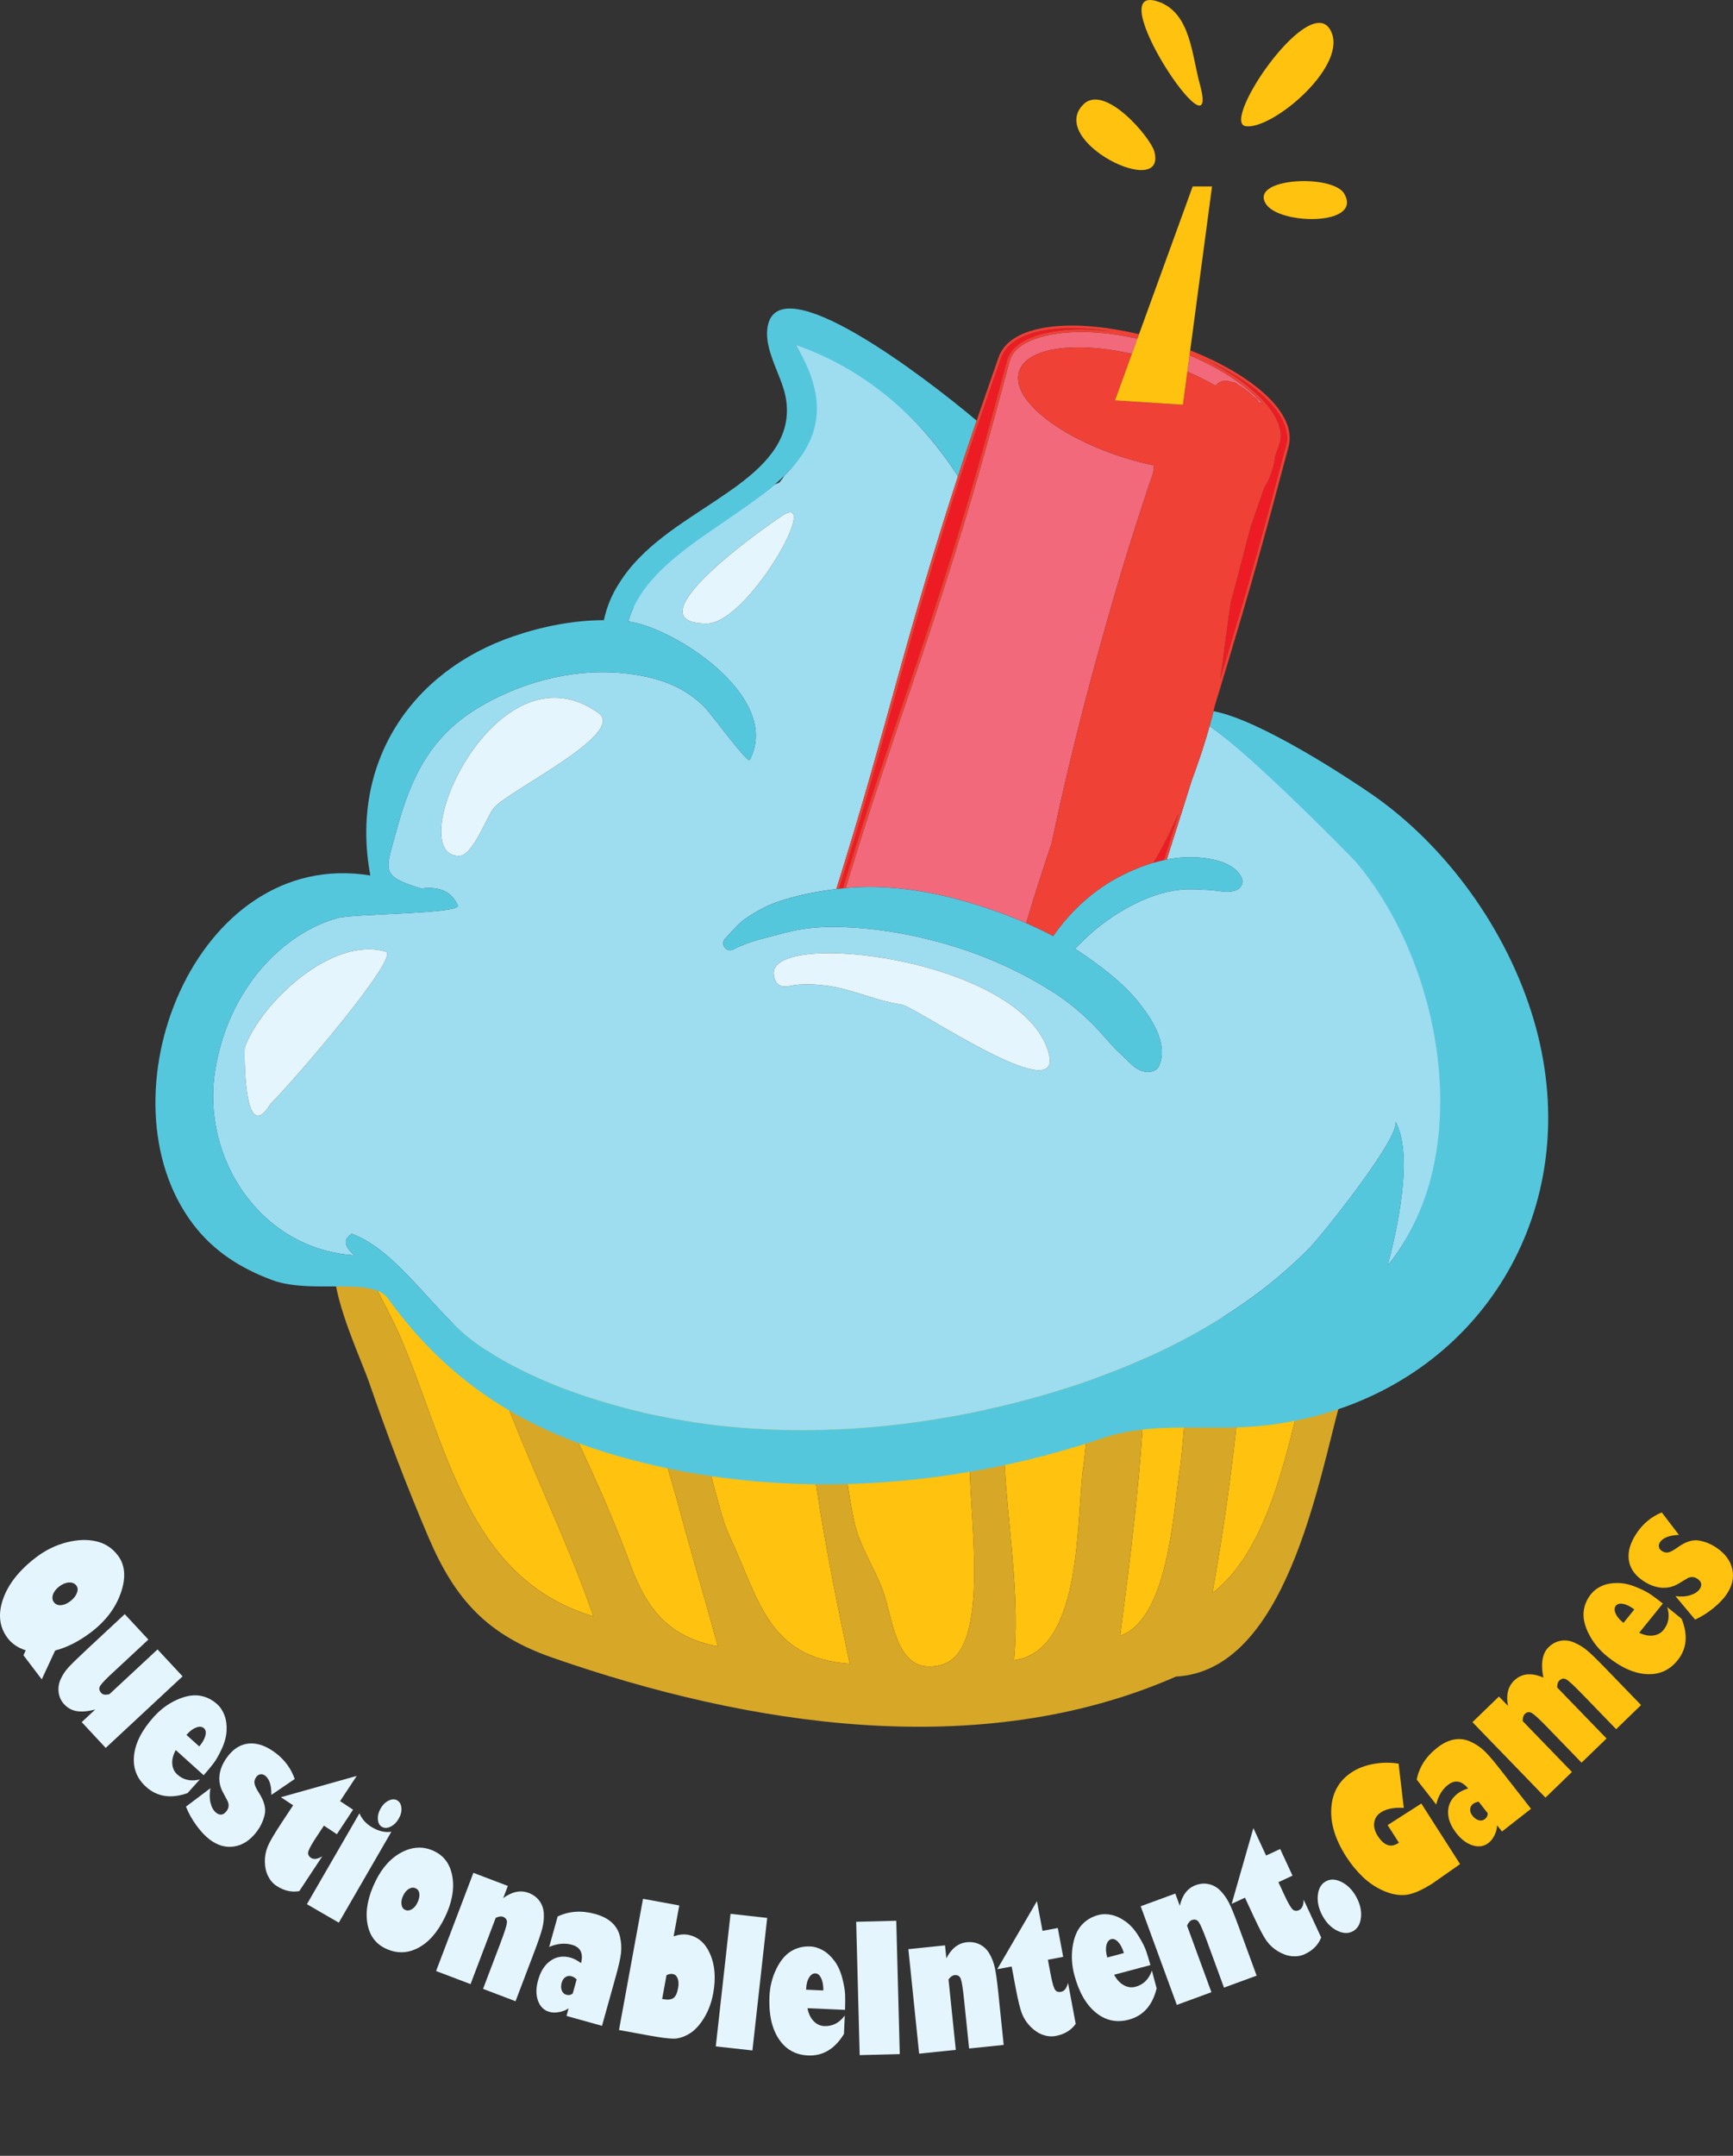 <?xml version="1.0" encoding="utf-8"?>
<!-- Generator: Adobe Illustrator 16.0.0, SVG Export Plug-In . SVG Version: 6.00 Build 0)  -->
<!DOCTYPE svg PUBLIC "-//W3C//DTD SVG 1.1//EN" "http://www.w3.org/Graphics/SVG/1.1/DTD/svg11.dtd">
<svg version="1.1" id="Layer_1" xmlns="http://www.w3.org/2000/svg" xmlns:xlink="http://www.w3.org/1999/xlink" x="0px" y="0px"
	 width="523.043px" height="650.399px" viewBox="742.914 699.2 523.043 650.399"
	 enable-background="new 742.914 699.2 523.043 650.399" xml:space="preserve">
<rect x="742.914" y="699.2" width="523.043" height="650.399" fill="#333333" stroke="none"/>
<g>
	<path fill="#E4F5FD" d="M749.999,1198.598l0.673-1.507c-2.333-0.745-4.148-1.972-5.443-3.676
		c-2.513-3.306-2.979-7.228-1.401-11.772c1.582-4.545,4.917-8.754,10.009-12.631c2.797-2.125,5.831-3.615,9.093-4.463
		c3.266-0.846,6.248-0.967,8.95-0.36c2.705,0.604,4.904,2.03,6.606,4.267c2.191,2.882,2.501,6.624,0.93,11.22
		c-1.577,4.597-4.581,8.583-9.016,11.953c-3.597,2.734-7.207,4.577-10.839,5.524l-4.043,8.709L749.999,1198.598z M759.192,1182.595
		c0.488,0.644,1.191,0.937,2.111,0.88c0.914-0.06,1.858-0.453,2.823-1.188c0.979-0.746,1.643-1.569,1.994-2.479
		c0.347-0.904,0.299-1.649-0.148-2.237c-0.51-0.671-1.253-0.986-2.223-0.941c-0.974,0.043-1.957,0.442-2.948,1.198
		c-0.964,0.734-1.597,1.549-1.897,2.447C758.607,1181.18,758.703,1181.948,759.192,1182.595z"/>
	<path fill="#E4F5FD" d="M790.459,1196.822l7.561,8.129l-23.207,21.585l-7.237-7.781l4.075-3.789
		c-2.199,0.558-4.043,0.718-5.529,0.481c-1.492-0.233-2.777-0.93-3.853-2.09c-0.909-0.979-1.459-2.148-1.645-3.511
		c-0.188-1.362-0.002-2.685,0.56-3.962c0.563-1.281,1.326-2.456,2.285-3.525c0.959-1.075,2.983-3.047,6.072-5.922l11.023-10.256
		l7.127,7.669l-11.429,10.63c-1.492,1.39-2.503,2.461-3.036,3.22c-0.533,0.762-0.447,1.51,0.246,2.258
		c0.356,0.387,0.839,0.563,1.441,0.527c0.607-0.033,0.979-0.116,1.12-0.246L790.459,1196.822z"/>
	<path fill="#E4F5FD" d="M804.381,1234.778l-8.423-7.589c-0.806,1.472-1.157,2.865-1.05,4.179c0.104,1.311,0.607,2.375,1.509,3.188
		c1.853,1.67,4.126,2.167,6.818,1.491l-3.728,4.134c-4.997,1.743-9.166,1.114-12.493-1.886c-2.835-2.554-4.05-5.724-3.638-9.51
		c0.402-3.787,2.396-7.664,5.972-11.636c1.979-2.196,4.239-3.877,6.785-5.05c2.546-1.17,4.832-1.619,6.855-1.346
		c2.025,0.272,3.842,1.135,5.448,2.581c0.979,0.884,1.724,2.009,2.235,3.386c0.517,1.37,0.724,2.934,0.63,4.682
		c-0.098,1.748-0.595,3.577-1.488,5.491c-0.896,1.913-1.737,3.379-2.526,4.396C806.502,1232.311,805.536,1233.473,804.381,1234.778z
		 M799.193,1222.614l3.858,3.476c0.997-1.186,1.615-2.277,1.856-3.279c0.238-1.002,0.098-1.737-0.425-2.207
		c-0.55-0.494-1.298-0.581-2.253-0.26c-0.953,0.327-1.888,0.995-2.807,2.016L799.193,1222.614z"/>
	<path fill="#E4F5FD" d="M806.425,1238.689c-0.312,1.623-0.296,3.114,0.042,4.474c0.344,1.358,0.912,2.343,1.705,2.956
		c1.143,0.876,2.186,0.7,3.129-0.527c0.372-0.486,0.578-1.013,0.608-1.572c0.035-0.563-0.121-1.143-0.462-1.736l-1.273-2.408
		c-0.912-1.676-1.238-3.443-0.979-5.307c0.254-1.863,1.083-3.701,2.474-5.516c1.851-2.413,4.043-3.695,6.582-3.854
		c2.537-0.158,5.187,0.826,7.948,2.944c2.687,2.064,4.578,4.656,5.666,7.775l-7.044,4.796c0.021-2.888-0.601-4.816-1.871-5.791
		c-0.444-0.342-0.909-0.487-1.399-0.427c-0.49,0.058-0.904,0.312-1.248,0.759c-0.492,0.638-0.683,1.295-0.583,1.975
		c0.102,0.673,0.527,1.604,1.286,2.781c1.632,2.517,2.235,4.731,1.801,6.637c-0.435,1.906-1.258,3.654-2.48,5.244
		c-1.936,2.523-4.188,3.984-6.755,4.385c-2.569,0.398-5.05-0.318-7.451-2.162c-1.323-1.018-2.634-2.418-3.937-4.204
		c-1.297-1.782-2.352-3.671-3.149-5.66L806.425,1238.689z"/>
	<path fill="#E4F5FD" d="M845.553,1242.596l3.916,2.587l-4.882,7.391l-3.915-2.586l-2.343,3.543
		c-1.19,1.803-1.954,3.147-2.285,4.036c-0.332,0.886-0.088,1.602,0.736,2.144c0.833,0.55,1.969,0.396,3.405-0.469l-6.935,10.494
		c-2.348,0.429-4.653-0.102-6.91-1.596c-1.058-0.695-1.896-1.673-2.519-2.932c-0.628-1.25-0.95-2.701-0.971-4.349
		c-0.017-1.646,0.279-3.191,0.89-4.642c0.61-1.454,2.028-3.866,4.259-7.237l3.385-5.127l-3.695-2.44l22.892-6.429L845.553,1242.596z
		"/>
	<path fill="#E4F5FD" d="M835.539,1273.688l15.868-27.433c0.734,1.782,2.03,3.214,3.885,4.286c1.979,1.143,3.896,1.571,5.748,1.283
		l-15.871,27.435L835.539,1273.688z M862.771,1242.35c0.762,0.439,1.193,1.195,1.293,2.269c0.101,1.073-0.168,2.159-0.803,3.255
		c-0.658,1.14-1.481,1.95-2.466,2.426c-0.989,0.478-1.868,0.486-2.642,0.04c-0.715-0.414-1.112-1.17-1.188-2.271
		c-0.073-1.101,0.213-2.21,0.866-3.334c0.618-1.07,1.414-1.834,2.396-2.305C861.208,1241.961,862.057,1241.936,862.771,1242.35z"/>
	<path fill="#E4F5FD" d="M874.076,1257.742c3.016,1.475,4.815,4.082,5.402,7.813c0.594,3.734-0.192,7.803-2.35,12.207
		c-2.18,4.453-4.892,7.512-8.131,9.174c-3.242,1.66-6.529,1.676-9.859,0.045c-3.046-1.493-4.847-4.103-5.398-7.829
		c-0.555-3.725,0.281-7.859,2.508-12.407c2.049-4.184,4.739-7.119,8.069-8.802C867.648,1256.254,870.904,1256.188,874.076,1257.742z
		 M865.141,1275.384c0.618,0.302,1.275,0.263,1.986-0.128c0.708-0.387,1.286-1.037,1.735-1.951c0.495-1.012,0.702-1.919,0.625-2.72
		c-0.075-0.802-0.433-1.354-1.063-1.665c-0.663-0.326-1.349-0.289-2.052,0.111c-0.706,0.396-1.298,1.089-1.775,2.064
		c-0.441,0.902-0.609,1.768-0.507,2.6C864.188,1274.528,864.54,1275.09,865.141,1275.384z"/>
	<path fill="#E4F5FD" d="M885.787,1264.225l10.4,3.952l-1.396,3.674c2.685-1.971,5.253-2.487,7.699-1.56
		c1.366,0.518,2.446,1.323,3.245,2.416c0.798,1.095,1.229,2.359,1.306,3.797s-0.07,2.902-0.437,4.39
		c-0.373,1.486-1.198,3.931-2.491,7.332l-5.601,14.738l-9.809-3.729l5.213-13.728c1.23-3.239,1.895-5.299,1.984-6.188
		c0.09-0.885-0.308-1.497-1.193-1.833c-0.558-0.214-1.288-0.105-2.182,0.325l-7.595,19.989l-10.403-3.95L885.787,1264.225z"/>
	<path fill="#E4F5FD" d="M913.888,1307.399l0.639-2.285c-0.874,0.573-1.845,0.956-2.919,1.143s-2.025,0.16-2.853-0.071
		c-1.662-0.465-2.815-1.582-3.46-3.359c-0.646-1.774-0.638-3.85,0.025-6.217c0.756-2.713,2.019-4.678,3.792-5.896
		c1.77-1.223,3.784-1.52,6.036-0.895c0.979,0.276,2.024,0.823,3.13,1.643c0.753-2.966-0.166-4.813-2.755-5.531
		c-2.152-0.601-4.439-0.38-6.863,0.657l2.562-9.193c3.47-1.643,7.263-1.888,11.375-0.743c2.1,0.585,3.77,1.454,5.011,2.603
		c1.242,1.149,2.049,2.562,2.433,4.235c0.382,1.677,0.481,3.309,0.307,4.891s-0.698,3.925-1.563,7.025l-4.179,14.98
		L913.888,1307.399z M915.771,1300.642l1.189-4.267c-0.517-0.489-1.044-0.813-1.566-0.957c-0.658-0.186-1.267-0.093-1.813,0.273
		c-0.552,0.369-0.931,0.925-1.137,1.67c-0.244,0.879-0.241,1.662,0.018,2.344c0.256,0.685,0.716,1.117,1.376,1.3
		C914.564,1301.209,915.208,1301.088,915.771,1300.642z"/>
	<path fill="#E4F5FD" d="M936.985,1272.063l10.943,2.006l-1.705,9.313c1.601-0.545,3.033-0.705,4.294-0.475
		c3.026,0.555,5.267,2.49,6.724,5.814c1.456,3.32,1.763,7.283,0.919,11.885c-0.507,2.781-1.438,5.268-2.787,7.463
		c-1.346,2.188-2.848,3.775-4.5,4.751c-1.652,0.975-3.239,1.45-4.753,1.435c-1.515-0.019-4.003-0.345-7.461-0.978l-8.925-1.632
		L936.985,1272.063z M944.076,1295.104l-1.316,7.185l0.206,0.041c1.454,0.264,2.515,0.158,3.186-0.316
		c0.668-0.478,1.14-1.469,1.413-2.974c0.22-1.19,0.179-2.172-0.117-2.943c-0.299-0.769-0.801-1.218-1.51-1.348
		C945.385,1294.646,944.765,1294.765,944.076,1295.104z"/>
	<path fill="#E4F5FD" d="M974.461,1277.83l-4.455,39.986l-11.059-1.229l4.455-39.99L974.461,1277.83z"/>
	<path fill="#E4F5FD" d="M997.956,1305.568l-11.328-0.502c0.314,1.65,0.929,2.947,1.846,3.896c0.919,0.944,1.984,1.444,3.194,1.497
		c2.494,0.11,4.564-0.95,6.213-3.186l-0.247,5.561c-2.752,4.525-6.368,6.689-10.843,6.489c-3.813-0.166-6.766-1.843-8.859-5.022
		c-2.095-3.179-3.023-7.438-2.788-12.779c0.13-2.947,0.807-5.685,2.027-8.209c1.217-2.524,2.697-4.323,4.432-5.397
		c1.738-1.075,3.688-1.567,5.847-1.472c1.317,0.058,2.611,0.451,3.882,1.186c1.271,0.732,2.423,1.805,3.46,3.214
		c1.038,1.411,1.818,3.14,2.343,5.187c0.525,2.046,0.81,3.714,0.849,4.999C998.021,1302.313,998.014,1303.825,997.956,1305.568z
		 M986.216,1299.479l5.187,0.229c0.018-1.545-0.201-2.782-0.653-3.712c-0.452-0.924-1.027-1.403-1.729-1.434
		c-0.738-0.032-1.371,0.379-1.903,1.235c-0.53,0.855-0.826,1.971-0.886,3.34L986.216,1299.479z"/>
	<path fill="#E4F5FD" d="M1014.475,1318.907l-12.1,0.315L1001.32,1279l12.1-0.316L1014.475,1318.907z"/>
	<path fill="#E4F5FD" d="M1017.071,1287.257l11.063-1.146l0.407,3.906c1.512-2.963,3.57-4.582,6.177-4.851
		c1.451-0.151,2.778,0.084,3.983,0.703c1.202,0.617,2.159,1.552,2.872,2.802c0.714,1.253,1.241,2.624,1.58,4.118
		s0.697,4.051,1.068,7.67l1.62,15.685l-10.438,1.079l-1.511-14.608c-0.354-3.445-0.689-5.586-1.007-6.416
		c-0.313-0.836-0.947-1.203-1.889-1.104c-0.595,0.063-1.195,0.483-1.807,1.272l2.197,21.27l-11.065,1.146L1017.071,1287.257z"/>
	<path fill="#E4F5FD" d="M1057.556,1281.73l4.613-0.859l1.627,8.708l-4.613,0.862l0.781,4.173c0.396,2.125,0.786,3.621,1.162,4.489
		c0.377,0.868,1.05,1.211,2.015,1.029c0.984-0.181,1.692-1.084,2.125-2.702l2.311,12.365c-1.386,1.938-3.413,3.156-6.074,3.656
		c-1.243,0.229-2.527,0.115-3.85-0.353c-1.321-0.473-2.563-1.291-3.717-2.459c-1.154-1.167-2.02-2.487-2.593-3.955
		c-0.566-1.466-1.225-4.188-1.969-8.159l-1.13-6.04l-4.353,0.813l11.985-20.536L1057.556,1281.73z"/>
	<path fill="#E4F5FD" d="M1090.128,1292.053l-10.953,2.921c0.793,1.479,1.771,2.534,2.931,3.161
		c1.154,0.628,2.322,0.786,3.496,0.473c2.409-0.644,4.067-2.274,4.967-4.896l1.437,5.374c-1.271,5.144-4.066,8.29-8.396,9.442
		c-3.688,0.982-7.007,0.271-9.959-2.135c-2.951-2.405-5.115-6.189-6.491-11.354c-0.762-2.854-0.938-5.668-0.53-8.439
		c0.408-2.772,1.276-4.936,2.609-6.481s3.046-2.6,5.135-3.156c1.276-0.342,2.627-0.352,4.06-0.03
		c1.432,0.318,2.853,0.994,4.264,2.029c1.417,1.029,2.677,2.445,3.792,4.238c1.117,1.796,1.888,3.3,2.311,4.515
		C1089.217,1288.929,1089.663,1290.376,1090.128,1292.053z M1077.104,1289.768l5.02-1.338c-0.449-1.479-1.029-2.597-1.737-3.343
		c-0.71-0.748-1.402-1.034-2.084-0.851c-0.711,0.189-1.192,0.771-1.443,1.75c-0.246,0.975-0.195,2.124,0.157,3.449
		L1077.104,1289.768z"/>
	<path fill="#E4F5FD" d="M1087.189,1274.309l10.448-3.826l1.353,3.687c0.738-3.243,2.335-5.318,4.796-6.222
		c1.371-0.504,2.712-0.599,4.033-0.297c1.314,0.302,2.476,0.975,3.476,2.014c0.999,1.035,1.843,2.24,2.541,3.602
		c0.698,1.366,1.67,3.758,2.923,7.172l5.424,14.807l-9.854,3.611l-5.052-13.793c-1.191-3.252-2.046-5.242-2.559-5.972
		c-0.507-0.729-1.21-0.934-2.101-0.604c-0.562,0.207-1.04,0.765-1.436,1.676l7.358,20.079l-10.447,3.827L1087.189,1274.309z"/>
	<path fill="#E4F5FD" d="M1125.033,1259.006l4.256-1.968l3.727,8.035l-4.258,1.974l1.782,3.854c0.914,1.959,1.657,3.313,2.235,4.063
		c0.579,0.747,1.314,0.915,2.209,0.5c0.908-0.422,1.37-1.467,1.392-3.144l5.289,11.41c-0.869,2.225-2.532,3.907-4.987,5.043
		c-1.146,0.531-2.418,0.735-3.814,0.607c-1.396-0.129-2.8-0.615-4.209-1.465c-1.413-0.846-2.572-1.911-3.487-3.192
		c-0.911-1.281-2.22-3.759-3.919-7.425l-2.585-5.574l-4.019,1.863l6.553-22.857L1125.033,1259.006z"/>
	<path fill="#E4F5FD" d="M1143.111,1266.77c1.396-0.752,2.992-0.661,4.796,0.266c1.808,0.927,3.271,2.443,4.405,4.55
		c1.13,2.107,1.582,4.156,1.356,6.152c-0.226,1.997-1.041,3.373-2.451,4.129c-1.407,0.756-3.013,0.681-4.808-0.229
		c-1.796-0.914-3.26-2.421-4.391-4.524c-1.123-2.095-1.576-4.148-1.365-6.167C1140.868,1268.925,1141.688,1267.531,1143.111,1266.77
		z"/>
	<path fill="#FEC20F" d="M1183.586,1261.595l-0.136,0.088l-8.145,5.712c-3.271,2.094-5.964,3.254-8.072,3.478
		c-2.109,0.224-4.346-0.178-6.703-1.205c-2.357-1.026-4.475-2.442-6.351-4.246c-1.874-1.809-3.535-3.843-4.987-6.106
		c-3.335-5.213-4.82-10.155-4.464-14.826c0.357-4.68,2.461-8.246,6.313-10.71c1.787-1.147,3.932-1.948,6.423-2.408
		c2.496-0.457,5.013-0.487,7.563-0.096l1.57,13.364c-2.885-0.2-5.186,0.248-6.899,1.347c-1.17,0.748-1.843,1.778-2.023,3.078
		c-0.176,1.307,0.174,2.646,1.056,4.021c1.857,2.904,3.903,3.638,6.138,2.206l0.246-0.156l-3.396-5.309l10.17-6.509
		L1183.586,1261.595z"/>
	<path fill="#FEC20F" d="M1196.234,1251.765l-1.465-1.868c-0.051,1.045-0.32,2.055-0.809,3.027
		c-0.492,0.975-1.074,1.729-1.753,2.255c-1.356,1.063-2.943,1.326-4.753,0.789c-1.813-0.535-3.479-1.768-4.995-3.707
		c-1.732-2.214-2.563-4.401-2.493-6.551c0.067-2.152,1.021-3.95,2.865-5.387c0.803-0.628,1.859-1.146,3.174-1.548
		c-1.938-2.367-3.968-2.723-6.087-1.063c-1.758,1.376-2.938,3.347-3.538,5.913l-5.882-7.52c0.735-3.765,2.785-6.963,6.151-9.598
		c1.716-1.341,3.403-2.172,5.064-2.488c1.663-0.315,3.278-0.131,4.854,0.559c1.576,0.688,2.947,1.571,4.117,2.653
		s2.747,2.892,4.729,5.425l9.585,12.253L1196.234,1251.765z M1191.916,1246.239l-2.729-3.49c-0.707,0.128-1.271,0.361-1.703,0.693
		c-0.538,0.424-0.824,0.967-0.854,1.624c-0.029,0.66,0.191,1.296,0.668,1.903c0.563,0.721,1.196,1.183,1.899,1.378
		c0.703,0.201,1.319,0.089,1.863-0.336C1191.652,1247.551,1191.938,1246.958,1191.916,1246.239z"/>
	<path fill="#FEC20F" d="M1187.317,1218.771l7.995-7.738l2.731,2.822c-0.628-3.279-0.01-5.826,1.858-7.635
		c2.25-2.175,5.188-2.477,8.815-0.9c-0.836-4.277-0.304-7.338,1.604-9.185c1.061-1.028,2.251-1.667,3.57-1.919
		c1.326-0.256,2.681-0.085,4.068,0.502c1.391,0.588,2.654,1.348,3.797,2.271c1.141,0.927,2.969,2.691,5.489,5.293l10.966,11.328
		l-7.521,7.279l-10.216-10.552c-2.41-2.485-3.992-3.963-4.76-4.422c-0.763-0.46-1.483-0.359-2.167,0.301
		c-0.479,0.465-0.689,1.171-0.632,2.117l14.876,15.363l-7.539,7.298l-10.221-10.553c-2.39-2.477-3.979-3.942-4.756-4.404
		c-0.773-0.457-1.496-0.364-2.167,0.284c-0.404,0.392-0.615,1.097-0.63,2.116l14.873,15.362l-7.993,7.74L1187.317,1218.771z"/>
	<path fill="#FEC20F" d="M1244.785,1182.986l-7.139,8.809c1.514,0.729,2.923,1.007,4.229,0.831c1.307-0.173,2.341-0.733,3.104-1.675
		c1.571-1.939,1.949-4.234,1.135-6.887l4.32,3.504c2.002,4.898,1.593,9.094-1.229,12.576c-2.4,2.963-5.504,4.34-9.307,4.134
		c-3.802-0.209-7.779-1.995-11.931-5.359c-2.295-1.858-4.096-4.028-5.396-6.512c-1.308-2.483-1.873-4.738-1.703-6.777
		c0.166-2.034,0.93-3.893,2.293-5.571c0.832-1.022,1.916-1.828,3.263-2.413c1.344-0.587,2.893-0.874,4.641-0.869
		c1.754,0,3.605,0.401,5.564,1.194c1.956,0.797,3.465,1.563,4.52,2.291C1242.212,1180.997,1243.422,1181.903,1244.785,1182.986z
		 M1232.91,1188.804l3.27-4.035c-1.234-0.934-2.359-1.493-3.375-1.68c-1.01-0.19-1.737-0.011-2.182,0.537
		c-0.465,0.572-0.511,1.326-0.139,2.265c0.374,0.936,1.093,1.834,2.16,2.697L1232.91,1188.804z"/>
	<path fill="#FEC20F" d="M1248.585,1180.745c1.635,0.229,3.121,0.136,4.46-0.278c1.341-0.411,2.295-1.029,2.862-1.857
		c0.813-1.186,0.585-2.221-0.688-3.094c-0.508-0.352-1.045-0.526-1.607-0.526c-0.563-0.006-1.133,0.18-1.707,0.552l-2.338,1.401
		c-1.625,1-3.373,1.416-5.245,1.26c-1.877-0.16-3.755-0.886-5.642-2.179c-2.506-1.724-3.901-3.848-4.195-6.371
		c-0.293-2.524,0.55-5.221,2.52-8.088c1.92-2.799,4.409-4.822,7.462-6.072l5.166,6.78c-2.883,0.13-4.778,0.854-5.683,2.174
		c-0.318,0.463-0.438,0.938-0.354,1.419c0.083,0.484,0.356,0.887,0.82,1.206c0.669,0.457,1.334,0.616,2.004,0.479
		c0.671-0.136,1.575-0.612,2.713-1.432c2.428-1.765,4.605-2.48,6.531-2.149s3.714,1.064,5.366,2.2
		c2.624,1.8,4.201,3.973,4.735,6.514c0.537,2.546-0.053,5.063-1.766,7.555c-0.946,1.376-2.275,2.762-3.988,4.152
		c-1.715,1.395-3.543,2.541-5.485,3.445L1248.585,1180.745z"/>
</g>
<g>
	<g>
		<path fill="none" d="M934.133,882.441c2.951-4.383,6.243-8.648,9.839-12.683C939.818,873.574,936.346,877.721,934.133,882.441z"/>
	</g>
	<g>
		<path fill="none" d="M1105.017,724.504c0-0.002,0-0.007-0.002-0.013C1104.729,723.452,1104.52,722.701,1105.017,724.504z"/>
	</g>
	<g>
		<path fill="none" d="M983.104,803.29c0.418,0.686,0.812,1.364,1.185,2.034c0.489-0.376,0.998-0.726,1.521-1.049
			C984.913,803.932,984.013,803.601,983.104,803.29z"/>
	</g>
	<g>
		<path fill="none" d="M978.99,843.714c0.247-0.354,0.479-0.718,0.72-1.078c-0.957,0.939-1.959,1.861-3.007,2.766
			c0.472-0.203,0.945-0.404,1.422-0.599C978.479,844.357,978.793,843.958,978.99,843.714z"/>
	</g>
	<g>
		<path fill="none" d="M1187.458,1063.075c1.585-4.725,2.803-9.693,3.265-14.668c0.567-6.355,0.563-12.709-0.015-19.063
			C1191.632,1040.693,1190.697,1052.142,1187.458,1063.075z"/>
	</g>
	<g>
		<g>
			<path fill="#FEC20F" d="M959.594,1195.9c-4.197-15.114-8.604-30.166-12.688-45.313c-0.664-2.463-5.881-18.863-6.102-26.626
				c-0.762-0.125-1.523-0.229-2.285-0.363c-10.994-1.896-21.123-4.684-30.547-8.541c9.269,18.359,18.118,37,25.229,56.296
				C938.154,1184.788,944.865,1193.176,959.594,1195.9z"/>
		</g>
		<g>
			<path fill="#FEC20F" d="M922.007,1186.835c-8.157-23.763-19.68-46.205-28.243-69.822c-0.673-1.86-3.175-7.009-4.502-11.653
				c-9.092-5.829-17.508-13.036-25.438-21.884c-2.177-2.431-6.322-2.709-11.282-2.366c4.898,7.909,10.297,19.332,10.882,20.679
				C877.617,1134.38,883.584,1175.425,922.007,1186.835z"/>
		</g>
		<g>
			<path fill="#FEC20F" d="M1108.844,1179.834c21.832-17.008,24.625-59.569,34.646-89.601c-4.552,1.587-9.302,2.897-14.252,3.901
				c-4.088,0.826-8.233,1.35-12.391,1.793c1.096,10.271-0.042,26.471-0.214,28.193
				C1114.785,1142.765,1112.113,1161.385,1108.844,1179.834z"/>
		</g>
		<g>
			<path fill="#FEC20F" d="M999.386,1201.156c-4.73-22.341-9.185-44.216-11.825-66.928c1.68-5.328,4.413-5.996,8.199-2.005
				c2.443,8.398,3.047,17.226,4.896,25.75c1.737,8.01,6.143,13.923,8.822,21.396c3.114,8.694,3.844,26.104,17.872,22.008
				c15.405-4.501,7.434-48.886,8.374-61.592c0.135-1.777,6.09-22.733,8.053-15.78c2.056,7.288,2.137,15.462,2.719,22.957
				c1.331,17.18,4.092,35.896,2.459,53.116c21.119-2.719,18.68-43.72,20.943-58.521c0.967-6.306,1.75-23.807,5.49-35.576
				c-13.184,5.61-26.854,10.118-40.766,13.514c-27.741,6.774-56.725,9.072-85.113,5.694c7.269,9.65,9.465,28.639,13.52,37.288
				C972.096,1181.823,974.634,1199.403,999.386,1201.156z"/>
		</g>
		<g>
			<path fill="#FEC20F" d="M1080.987,1192.698c14.521-4.959,16.079-37.566,17.922-49.532c1.858-12.043,1.62-32.526,7.255-46.13
				c-6.351,0.721-12.602,1.705-18.569,3.754C1091.095,1120.923,1081.936,1184.54,1080.987,1192.698z"/>
		</g>
		<g>
			<path fill="#D7A728" d="M1108.844,1179.834c3.271-18.449,5.941-37.069,7.789-55.712c0.172-1.724,1.309-17.923,0.214-28.193
				c-3.567,0.382-7.139,0.7-10.683,1.107c-5.635,13.604-5.396,34.087-7.255,46.13c-1.843,11.966-3.399,44.573-17.922,49.532
				c0.946-8.158,10.106-71.775,6.606-91.908c-1.623,0.558-3.225,1.19-4.802,1.922c-2.446,1.138-4.92,2.215-7.403,3.271
				c-3.74,11.77-4.523,29.271-5.49,35.575c-2.265,14.801,0.176,55.802-20.943,58.521c1.633-17.221-1.128-35.937-2.459-53.116
				c-0.582-7.495-0.663-15.669-2.719-22.957c-1.962-6.953-7.918,14.003-8.053,15.78c-0.94,12.706,7.031,57.091-8.373,61.592
				c-14.029,4.097-14.759-13.313-17.873-22.008c-2.68-7.474-7.084-13.387-8.822-21.396c-1.85-8.525-2.454-17.353-4.896-25.75
				c-3.785-3.992-6.521-3.324-8.199,2.005c2.641,22.711,7.095,44.586,11.825,66.927c-24.752-1.753-27.29-19.333-36.355-38.677
				c-4.054-8.65-6.251-27.639-13.52-37.288c-2.911-0.348-5.812-0.762-8.706-1.229c0.221,7.763,5.438,24.163,6.102,26.626
				c4.084,15.146,8.49,30.197,12.688,45.313c-14.729-2.726-21.439-11.112-26.393-24.546c-7.11-19.296-15.961-37.938-25.229-56.296
				c-6.561-2.688-12.779-5.898-18.711-9.7c1.327,4.646,3.829,9.793,4.502,11.653c8.563,23.617,20.086,46.061,28.243,69.822
				c-38.423-11.41-44.39-52.455-58.584-85.048c-0.585-1.346-5.983-12.769-10.882-20.679c-2.778,0.191-5.814,0.574-8.905,0.886
				c0.614,11.285,8.239,27.191,10.771,34.521c5.431,15.729,11.36,31.337,17.905,46.645c8.057,18.839,17.867,29.36,37.283,36.13
				c59.031,20.587,129.066,31.683,188.254,5.725c33.203-1.756,42.922-58.813,49.58-82.901c3.285-11.885,4.776-23.261,5.246-35.588
				c-2.961,1.364-6.021,2.605-9.188,3.709C1133.469,1120.265,1130.676,1162.826,1108.844,1179.834z"/>
		</g>
	</g>
	<g>
		<path fill="#9EDCF0" d="M1102.605,934.644l-2.771,8.81l-4.787,15.07c1.874-0.362,3.772-0.599,5.696-0.668
			c5.248-0.194,13.996,0.662,16.797,5.88c0.896,1.672,0.053,3.449-1.658,4.074c-2.567,0.939-5.313,0.021-7.978-0.103
			c-2.768-0.128-5.574-0.372-8.342-0.128c-0.187,0.018-0.366,0.048-0.552,0.067c-5.383,0.572-10.343,2.488-15.099,5.027
			c-1.926,1.03-3.782,2.141-5.565,3.342c-0.355,0.277-0.723,0.53-1.1,0.771c-2.587,1.828-5.027,3.852-7.313,6.117
			c-0.857,0.851-1.728,1.691-2.602,2.53c1.18,0.748,2.343,1.518,3.48,2.315c5.657,3.978,11.44,8.438,15.784,13.877
			c3.888,4.866,8.853,12.379,6.265,18.81c-0.046,0.119-0.092,0.239-0.146,0.357c-0.721,1.607-2.742,2.052-4.286,1.745
			c-3.19-0.633-4.995-3.338-7.281-5.352c-2.408-2.119-4.337-4.646-6.51-6.985c-2.228-2.396-4.586-4.645-7.089-6.724
			c-1.938-1.608-3.959-3.122-6.078-4.507c-0.396-0.259-0.806-0.5-1.205-0.754c-9.381-5.949-19.741-10.574-30.375-13.755
			c-10.995-3.295-22.563-5.372-34.059-5.608c-5.489-0.109-10.875,0.35-16.188,1.812c-5.01,1.381-10.754,2.476-15.342,4.957
			c-2.078,1.125-4.188-1.547-2.521-3.268c2.223-2.293,3.983-4.636,6.698-6.403c2.722-1.772,5.558-3.389,8.63-4.479
			c5.885-2.087,12.043-3.285,18.23-4.058c1.063-3.398,2.362-7.58,3.644-11.805c0.62-2.012,1.221-4.025,1.818-6.034l0.167-0.561
			c0.661-2.197,1.315-4.398,1.954-6.602c0.655-2.205,1.293-4.41,1.923-6.612c0.527-1.795,1.032-3.593,1.537-5.394l0.347-1.233
			c1.257-4.422,2.502-8.836,3.726-13.269l3.684-13.271c1.315-4.738,2.503-9.004,3.731-13.273l1.9-6.622
			c0.639-2.205,1.285-4.41,1.938-6.607c0.576-1.958,1.163-3.913,1.754-5.874l0.22-0.733c0.661-2.194,1.332-4.395,2.011-6.584
			c1.18-3.842,2.487-8.021,4.12-13.147c0.716-2.235,1.459-4.527,2.22-6.857c-10.905-17.292-29.83-34.434-48.931-41.726
			c-0.523,0.324,0.489,1.7,0,2.077c9.375,16.825,6.078,30.041-3.394,39.347c-0.241,0.359-0.473,0.725-0.72,1.078
			c-0.197,0.243-0.512,0.643-0.865,1.089c-0.477,0.194-0.95,0.396-1.422,0.599c-9.737,8.401-23.072,13.479-32.73,22.347
			c-3.596,4.033-9.839,10.286-9.839,14.692c-0.643,1.371-1.183,2.79-1.598,4.268c13.354,1.579,46.62,22.661,36.664,41.78
			c-0.604,1.159-11.476-13.679-13.338-15.622c-6.248-6.521-14.057-9.184-22.832-10.349c-15.291-2.03-31.331,1.875-44.617,9.527
			c-15.591,8.979-21.478,21.519-25.967,38.167c-3.172,11.765-4.913,13.223,7.586,17.06c5.651-0.745,9.355,1.013,11.112,5.273
			c-0.725,2.406-31.479,2.325-36.241,3.604c-9.563,2.566-18.314,9.184-24.411,16.83c-6.77,8.495-11.014,18.706-12.68,29.389
			c-4.133,26.442,13.87,53.747,42.056,55.551c-3.146-2.675-3.406-4.843-0.78-6.503c14.258,5.287,25.26,24.545,37.952,33.374
			c13.187,9.176,28.745,14.983,44.172,19.125c37.126,9.959,77.702,8.271,114.851-0.692c33.365-8.052,67.925-22.797,92.277-47.723
			c3.566-3.649,27.939-34.089,25.654-38.049c5.79,10.063,0.369,33.715-2.273,43.563c26.934-33.135,18.538-91.123-7.574-122.229
			c-0.942-1.12-32.229-30.626-46.155-40.557c-1.007,3.617-2.13,7.195-3.345,10.71
			C1103.987,930.851,1103.304,932.752,1102.605,934.644z M956.244,887.315c-25.006,0,21.864-32.21,23.701-33.098
			c-1.522,0.733-7.502,3.614,0.001-0.002c0,0,0.001,0,0.002,0c0,0,0,0-0.001,0c0.386-0.186,0.488-0.232,0.001,0
			C989.96,849.396,968.281,887.315,956.244,887.315z M824.539,1032.235c-8.3,13.771-7.884-16.671-7.714-17.128
			c5.012-13.471,26.394-33.62,42.524-28.799c-0.015-0.005-0.027-0.011-0.044-0.016c-0.079-0.021-0.166-0.05-0.257-0.075
			c-0.2-0.061-0.383-0.114-0.552-0.166l0,0c-0.19-0.058-0.383-0.112-0.565-0.168c-0.078-0.021-0.153-0.048-0.227-0.067
			c-0.046-0.013-0.095-0.03-0.136-0.04c-0.095-0.03-0.183-0.056-0.261-0.078c-0.027-0.008-0.049-0.017-0.072-0.023
			c-0.063-0.018-0.114-0.033-0.158-0.047c-0.161-0.048-0.188-0.056,0,0c0.044,0.015,0.097,0.03,0.158,0.047
			c0.023,0.007,0.045,0.016,0.072,0.023c0.078,0.021,0.166,0.047,0.261,0.078c0.041,0.01,0.089,0.027,0.136,0.04
			c0.073,0.02,0.148,0.045,0.227,0.067c0.162,0.048,0.355,0.105,0.565,0.168l0,0c0.168,0.05,0.352,0.105,0.552,0.166
			c0.091,0.025,0.178,0.054,0.257,0.075c0.104,0.033,0.192,0.058,0.267,0.081c0.077,0.023,0.131,0.038,0.165,0.05
			c0.009,0.002,0.021,0.005,0.027,0.007c0.016,0.002,0.021,0.005,0.021,0.005s-0.006-0.002-0.021-0.005
			c-0.006-0.002-0.019-0.005-0.027-0.007c-0.033-0.013-0.089-0.026-0.165-0.05c-0.061-0.018-0.13-0.041-0.223-0.065
			C863.896,987.667,831.1,1025.842,824.539,1032.235z M892.039,942.872c-2.307,2.7-6.334,14.55-10.569,14.55
			c-17.685,0,11.071-65.408,42.089-43.084c-0.607-0.438-1.643-1.183-1.78-1.283c0.089,0.065,0.581,0.419,1.786,1.286
			c0.684,0.492,0.476,0.341,0.002,0.002C932.064,920.473,896.493,937.659,892.039,942.872z M1015.127,1002.311
			c-10.808-1.614-18.407-7.028-31.695-6.015c-2.379,0.185-6.104,2.125-6.955-2.862c-2.457-14.406,76.29-5.045,83.072,24.021
			c-0.015-0.071-0.015-0.081,0.004,0.002c0.86,3.694,0.112,0.484,0,0C1063.267,1033.424,1019.125,1002.905,1015.127,1002.311z"/>
	</g>
	<g>
		<path fill="#E4F5FD" d="M923.566,914.343c0.473,0.338,0.681,0.49-0.002-0.002c-1.207-0.867-1.698-1.221-1.787-1.286
			c0.138,0.101,1.173,0.844,1.78,1.283c-31.018-22.324-59.773,43.084-42.089,43.084c4.235,0,8.264-11.85,10.569-14.55
			C896.493,937.659,932.064,920.473,923.566,914.343z"/>
	</g>
	<g>
		<path fill="none" d="M859.572,986.375c0.077,0.023,0.131,0.038,0.165,0.05"/>
	</g>
	<g>
		<path fill="none" d="M857.311,985.699c0.077,0.021,0.166,0.047,0.26,0.078"/>
	</g>
	<g>
		<path fill="none" d="M859.764,986.432c0.016,0.002,0.021,0.006,0.021,0.006"/>
	</g>
	<g>
		<path fill="none" d="M857.079,985.629c0.044,0.016,0.097,0.03,0.158,0.047"/>
	</g>
	<g>
		<path fill="none" d="M857.237,985.676c0.023,0.007,0.045,0.016,0.073,0.023"/>
	</g>
	<g>
		<path fill="#E4F5FD" d="M859.306,986.294c0.017,0.005,0.029,0.01,0.044,0.016c0.093,0.024,0.162,0.048,0.223,0.065
			C859.498,986.352,859.409,986.327,859.306,986.294z"/>
	</g>
	<g>
		<path fill="#E4F5FD" d="M857.079,985.629C856.891,985.573,856.918,985.581,857.079,985.629L857.079,985.629z"/>
	</g>
	<g>
		<path fill="none" d="M859.049,986.219c0.091,0.025,0.178,0.053,0.257,0.075"/>
	</g>
	<g>
		<path fill="none" d="M858.497,986.053c0.168,0.05,0.352,0.105,0.552,0.166"/>
	</g>
	<g>
		<path fill="#E4F5FD" d="M816.825,1015.107c-0.169,0.457-0.585,30.898,7.714,17.128c6.561-6.395,39.357-44.568,34.811-45.927
			C843.218,981.488,821.837,1001.638,816.825,1015.107z"/>
	</g>
	<g>
		<path fill="none" d="M859.764,986.432c-0.006-0.002-0.019-0.005-0.027-0.007"/>
	</g>
	<g>
		<path fill="none" d="M857.569,985.777c0.041,0.01,0.089,0.027,0.136,0.04"/>
	</g>
	<g>
		<path fill="none" d="M857.705,985.817c0.073,0.02,0.148,0.045,0.227,0.067"/>
	</g>
	<g>
		<path fill="#E4F5FD" d="M858.497,986.053c-0.209-0.063-0.403-0.121-0.565-0.168C858.114,985.94,858.307,985.995,858.497,986.053z"
			/>
	</g>
	<g>
		<line fill="none" x1="858.497" y1="986.053" x2="858.497" y2="986.053"/>
	</g>
	<g>
		<path fill="#E4F5FD" d="M979.948,854.216C979.947,854.216,979.947,854.216,979.948,854.216c-7.506,3.616-1.525,0.736-0.003,0.002
			c-1.837,0.888-48.707,33.098-23.701,33.098C968.281,887.315,989.96,849.396,979.948,854.216z"/>
	</g>
	<g>
		<path fill="#E4F5FD" d="M979.947,854.216C979.948,854.216,979.948,854.216,979.947,854.216
			C980.436,853.982,980.333,854.03,979.947,854.216z"/>
	</g>
	<g>
		<path fill="#E4F5FD" d="M1059.553,1017.455c-0.019-0.083-0.019-0.073-0.004-0.002c-6.782-29.064-85.529-38.426-83.072-24.021
			c0.853,4.987,4.576,3.046,6.955,2.862c13.289-1.014,20.889,4.4,31.695,6.015
			C1019.125,1002.905,1063.267,1033.424,1059.553,1017.455C1059.665,1017.939,1060.413,1021.149,1059.553,1017.455z"/>
	</g>
	<g>
		<path fill="#00AEEF" d="M1203.545,999.174C1203.457,998.878,1203.465,998.902,1203.545,999.174L1203.545,999.174z"/>
	</g>
	<g>
		<path fill="#00AEEF" d="M1205.83,1006.943c0.002,0.002,0.002,0.005,0.005,0.005c0.15,0.523,0.294,1.004,0.43,1.467
			C1206.121,1007.931,1205.979,1007.438,1205.83,1006.943z"/>
	</g>
	<g>
		<path fill="#00AEEF" d="M1206.265,1008.415C1207.949,1014.143,1209.255,1018.57,1206.265,1008.415L1206.265,1008.415z"/>
	</g>
	<g>
		<path fill="#00AEEF" d="M1205.634,1006.271c0.063,0.216,0.126,0.43,0.191,0.654c0.002,0.005,0.005,0.008,0.005,0.014
			C1205.765,1006.715,1205.699,1006.491,1205.634,1006.271z"/>
	</g>
	<g>
		<path fill="#55C7DD" d="M1205.835,1006.948c-0.003-0.003-0.005-0.005-0.005-0.007c0-0.007-0.003-0.012-0.005-0.017
			c-8.006-27.184-26.482-52.633-48.958-68.142c-6.555-4.524-33.549-22.396-47.699-25.023c-0.369,1.494-0.767,2.983-1.178,4.467
			c13.927,9.93,43.436,40.159,44.377,41.278c26.113,31.107,36.286,88.372,9.354,121.507c2.644-9.849,8.063-33.501,2.273-43.563
			c2.285,3.96-22.088,34.398-25.654,38.049c-24.354,24.926-58.912,39.671-92.277,47.723c-37.147,8.965-77.724,10.651-114.851,0.692
			c-15.427-4.142-30.985-9.949-44.172-19.125c-12.692-8.829-23.693-28.087-37.952-33.374c-2.626,1.66-2.367,3.828,0.78,6.503
			c-28.186-1.804-46.188-29.107-42.057-55.551c1.667-10.683,5.911-20.894,12.681-29.389c6.097-7.646,14.85-14.263,24.41-16.829
			c4.763-1.278,35.519-1.198,36.242-3.604c-1.757-4.261-5.46-6.019-11.112-5.273c-12.5-3.837-10.759-5.294-7.586-17.06
			c4.489-16.649,10.376-29.188,25.967-38.167c13.286-7.651,29.326-11.558,44.617-9.527c8.774,1.165,16.583,3.827,22.832,10.349
			c1.862,1.943,12.733,16.781,13.338,15.622c9.956-19.12-23.31-40.201-36.664-41.78c0.416-1.477,0.955-2.896,1.598-4.267
			c2.213-4.722,5.686-8.867,9.839-12.683c9.658-8.867,22.994-15.956,32.73-24.357c1.048-0.903,2.051-1.826,3.007-2.766
			c9.472-9.306,13.953-20.487,4.578-37.313c-0.373-0.67-0.767-1.349-1.185-2.034c0.909,0.312,1.81,0.643,2.706,0.984
			c19.101,7.292,35.319,21.372,46.226,38.665c0.671-2.058,1.358-4.142,2.058-6.246c1.11-3.322,2.293-6.806,3.586-10.58
			c-15.646-13.206-59.687-46.847-63.071-28.441c-0.947,5.155,1.803,10.773,3.789,15.963c0.664,1.735,1.242,3.423,1.569,5.03
			c0.64,3.146,0.57,6.029-0.03,8.691c-2.244,9.953-11.976,16.81-20.49,22.538c-10.648,7.158-22.613,14.007-29.608,25.187
			c-2.26,3.468-3.812,7.207-4.654,11.223c-9.229,0.042-18.477,1.865-27.19,4.831c-31.374,10.668-49.559,38.664-43.31,72.2
			c-53.017-8.672-82.452,67.058-53.488,105.208c6.218,8.188,14.346,13.311,23.861,16.855c4.417,1.646,9.778,1.897,15.003,1.924
			c3.108,0.015,6.167-0.046,8.95,0.055c4.968,0.184,9.061,0.895,10.97,3.54c6.957,9.633,14.568,17.689,22.996,24.438
			c5.498,4.404,11.346,8.252,17.587,11.616c8.966,4.827,18.743,8.664,29.479,11.707c0.742,0.212,1.49,0.396,2.234,0.602
			c2.83,0.771,5.671,1.485,8.528,2.137c27.875,6.349,56.939,7.111,85.239,3.292c14.191-1.913,28.261-4.957,41.961-9.148
			c2.582-0.787,5.153-1.602,7.707-2.476c1.645-0.563,3.305-1.02,4.979-1.403c6.147-1.411,12.472-1.731,18.859-1.779
			c3.565-0.03,7.151,0.023,10.74,0.021c4.178-0.006,8.359-0.088,12.51-0.479c5.025-0.478,9.893-1.28,14.583-2.38
			c3.265-0.765,6.438-1.679,9.526-2.724C1194.826,1108.101,1221.12,1058.885,1205.835,1006.948z"/>
	</g>
	<g>
		<path fill="#00AEEF" d="M1205.634,1006.271c-0.352-1.193-0.655-2.224-0.914-3.098
			C1205.007,1004.141,1205.317,1005.2,1205.634,1006.271z"/>
	</g>
	<g>
		<path fill="none" d="M1204.052,1000.902c0.013,0.04,0.025,0.08,0.035,0.121"/>
	</g>
	<g>
		<path fill="#00AEEF" d="M1203.735,999.822c-0.083-0.279-0.148-0.502-0.19-0.648
			C1203.585,999.313,1203.65,999.528,1203.735,999.822z"/>
	</g>
	<g>
		<path fill="#00AEEF" d="M1204.052,1000.902c-0.128-0.439-0.232-0.797-0.315-1.08
			C1203.82,1000.121,1203.929,1000.482,1204.052,1000.902z"/>
	</g>
	<g>
		<path fill="none" d="M1204.087,1001.021c0.056,0.182,0.11,0.377,0.173,0.586"/>
	</g>
	<g>
		<path fill="#00AEEF" d="M1204.72,1003.174c-0.163-0.56-0.315-1.087-0.46-1.565
			C1204.393,1002.063,1204.549,1002.584,1204.72,1003.174z"/>
	</g>
	<g>
		<path fill="#ED1C24" d="M1118.155,814.64c1.902,1.438,3.641,2.943,5.16,4.479c0.86,0.862,1.624,1.761,2.258,2.526
			c0.743,0.962,1.392,1.825,1.924,2.767c0.213,0.334,0.396,0.696,0.572,1.045l0.366,0.766c0.166,0.376,0.339,0.769,0.468,1.181
			c0.389,1.154,0.585,2.172,0.592,3.102c0.01,0.125,0.008,0.276-0.01,0.427l-0.016,0.332c0,0.196-0.029,0.375-0.061,0.547
			l-0.076,0.49l-0.368,1.229l-1.229,3.527c-0.367,3.311-1.473,6.479-3.287,9.428l-1.763,5.055c-0.722,2.077-1.454,4.196-2.187,6.323
			c-0.923,3.444-1.862,6.88-2.722,10.298c-1.096,4.354-2.261,8.688-3.46,13.015c-0.765,5.746-1.582,11.486-2.285,17.237
			c-0.229,1.886-0.522,3.771-0.845,5.653l0.099-0.326c0.896-2.938,1.771-5.884,2.646-8.83c0.436-1.456,0.866-2.915,1.302-4.369
			c1.159-3.875,2.394-8.076,3.88-13.214c1.128-3.897,2.319-8.108,3.752-13.251c0.957-3.418,1.883-6.838,2.813-10.264l0.823-3.03
			l4.761-17.964l0.051-0.485c0.035-0.324,0.073-0.688,0.062-0.986l-0.019-0.497c0-0.155-0.006-0.307-0.026-0.444
			c-0.101-1.144-0.413-2.309-0.955-3.588c-0.181-0.468-0.401-0.885-0.64-1.326l-0.374-0.651c-0.241-0.404-0.468-0.783-0.73-1.137
			c-0.676-1.016-1.462-1.93-2.208-2.78l-0.407-0.425c-0.266-0.281-0.526-0.563-0.803-0.831l-0.377-0.359
			c-0.292-0.28-0.583-0.563-0.895-0.834c-1.614-1.458-3.41-2.85-5.484-4.261c-1.783-1.221-3.712-2.396-5.896-3.596l-0.444-0.243
			c-0.354-0.194-0.706-0.387-1.064-0.565l-1.941-0.986c-0.903-0.436-1.809-0.872-2.711-1.284c-0.236-0.105-0.479-0.206-0.718-0.313
			c0.234,0.111,0.465,0.22,0.701,0.332C1110.686,809.618,1114.645,812.003,1118.155,814.64z"/>
	</g>
	<g>
		<path fill="#ED1C24" d="M1098.674,944.518c-1.994,4.604-4.204,9.113-6.75,13.479c-0.296,0.507-0.607,1.007-0.91,1.509
			c1.04-0.306,2.096-0.577,3.154-0.806L1098.674,944.518z"/>
	</g>
	<g>
		<path fill="#F1697B" d="M1113.823,814.233c0.417,0.109,0.832,0.253,1.243,0.411c0.336-0.107,0.718-0.053,1.042,0.273
			c0.109,0.111,0.222,0.219,0.332,0.329c1.696,0.867,3.304,2.092,4.745,3.538c0.382,0.266,0.761,0.54,1.115,0.847
			c0.229,0.196,0.309,0.452,0.301,0.708c0.102,0.12,0.193,0.249,0.291,0.372c0.148-0.065,0.324-0.078,0.484-0.01
			c0.231,0.1,0.45,0.221,0.668,0.344c-0.396-0.452-0.823-0.921-1.283-1.379c-1.494-1.509-3.201-2.991-5.074-4.404
			c-3.472-2.605-7.388-4.965-11.642-7.009c-1.417-0.681-2.772-1.293-4.114-1.857l-0.656,4.939c3.064,1.311,5.945,2.745,8.572,4.274
			C1110.652,814.457,1112.064,813.766,1113.823,814.233z"/>
	</g>
	<g>
		<path fill="#F1697B" d="M1034.654,971.295c6.057,1.763,12.115,3.88,17.979,6.431c2.373-8.086,4.967-16.104,7.659-24.091
			c3.894-18.367,8.317-36.609,13.294-54.728c3.723-13.545,7.589-27.048,11.885-40.422c1.778-5.532,3.531-11.074,5.465-16.541
			c0.035-0.313,0.082-0.621,0.113-0.933c0.051-0.459,0.091-0.919,0.13-1.381c-2.754-0.582-5.56-1.301-8.382-2.172
			c-9.798-3.019-18.55-7.368-24.645-12.245c-6.192-4.952-8.922-9.889-7.685-13.896c1.433-4.644,7.966-7.306,17.925-7.306
			c4.981,0,10.467,0.673,16.137,1.943l1.673-4.598c-1.908-0.425-3.931-0.807-6.177-1.152c-4.706-0.713-9.276-0.975-13.566-0.776
			c-2.351,0.113-4.595,0.374-6.682,0.781c-1.016,0.19-2.069,0.454-3.229,0.801c-0.943,0.305-2.041,0.673-3.033,1.153
			c-0.344,0.148-0.652,0.316-0.959,0.484c-0.16,0.088-0.318,0.173-0.479,0.259c-0.093,0.063-0.224,0.146-0.354,0.229
			c-0.327,0.204-0.634,0.397-0.911,0.623c-0.925,0.693-1.604,1.369-2.098,2.077c-0.093,0.113-0.144,0.193-0.193,0.284l-0.203,0.324
			c-0.101,0.149-0.165,0.301-0.23,0.448l-0.542,1.518l-4.485,16.629c-1.125,4.128-2.33,8.473-3.685,13.284
			c-1.341,4.723-2.599,9.055-3.839,13.235c-1.422,4.779-2.729,9.094-3.99,13.191l-0.259,0.836c-0.593,1.911-1.186,3.827-1.79,5.738
			c-0.687,2.189-1.379,4.38-2.087,6.568c-0.693,2.188-1.404,4.37-2.12,6.552l-2.149,6.542c-1.44,4.363-2.915,8.719-4.39,13.072
			l-4.429,13.045c-1.331,3.904-2.644,7.822-3.951,11.734l-0.441,1.324c-0.732,2.182-1.457,4.354-2.172,6.534
			c-0.716,2.179-1.434,4.366-2.135,6.546c-0.708,2.189-1.408,4.37-2.103,6.563c-0.692,2.181-1.387,4.37-2.063,6.564
			c-0.992,3.169-2.027,6.541-3.307,10.739C1010.403,966.009,1022.893,967.872,1034.654,971.295z"/>
	</g>
	<g>
		<path fill="#F1697B" d="M1122.846,848.689c-0.005,0.01-0.005,0.017-0.01,0.027l0.013-0.033
			C1122.846,848.684,1122.846,848.688,1122.846,848.689z"/>
	</g>
	<g>
		<path fill="#ED1C24" d="M1000.716,956.142c0.677-2.196,1.371-4.387,2.066-6.569c0.69-2.195,1.395-4.376,2.103-6.566
			c0.699-2.179,1.418-4.369,2.135-6.551c0.718-2.183,1.44-4.354,2.175-6.537l0.441-1.323c1.31-3.915,2.618-7.832,3.95-11.738
			l4.432-13.047c1.473-4.352,2.946-8.703,4.386-13.064l2.148-6.542c0.715-2.18,1.423-4.359,2.116-6.546
			c0.708-2.19,1.401-4.377,2.087-6.564c0.605-1.911,1.198-3.824,1.79-5.734l0.257-0.837c1.267-4.093,2.569-8.406,3.988-13.181
			c1.243-4.179,2.498-8.507,3.836-13.229c1.356-4.81,2.563-9.151,3.686-13.274l4.543-16.834c0.02-0.081,0.038-0.153,0.055-0.211
			l0.228-0.688l0.239-0.522c0.081-0.184,0.166-0.369,0.292-0.558l0.188-0.302c0.065-0.117,0.142-0.237,0.244-0.358
			c0.518-0.746,1.255-1.482,2.234-2.215c0.304-0.246,0.646-0.461,0.975-0.67c0.126-0.077,0.254-0.158,0.38-0.241
			c0.189-0.101,0.344-0.184,0.497-0.27c0.32-0.176,0.654-0.355,1.01-0.51c1.02-0.494,2.151-0.874,3.126-1.19
			c1.189-0.355,2.271-0.623,3.31-0.82c2.122-0.412,4.407-0.678,6.793-0.793c3.859-0.179,7.942,0.029,12.145,0.58
			c-0.615-0.097-1.229-0.201-1.838-0.289l-1.716-0.208c-0.338-0.043-0.684-0.076-1.026-0.108l-0.687-0.071
			c-2.414-0.228-4.606-0.341-6.699-0.341h-0.19c-2.501,0-4.764,0.146-6.918,0.442c-0.403,0.048-0.804,0.116-1.206,0.183
			l-0.521,0.088c-0.399,0.071-0.808,0.161-1.214,0.251l-0.497,0.11c-1.136,0.294-2.257,0.598-3.345,1.04
			c-0.433,0.147-0.828,0.332-1.252,0.525l-0.697,0.342c-0.421,0.223-0.854,0.452-1.25,0.723c-1.176,0.754-2.081,1.54-2.782,2.406
			c-0.128,0.13-0.206,0.246-0.286,0.362l-0.291,0.406c-0.15,0.19-0.267,0.399-0.387,0.618l-0.348,0.623l-0.36,0.889
			c-0.025,0.065-0.048,0.132-0.07,0.196c-0.021,0.07-0.046,0.138-0.075,0.213l-5.649,16.266c-1.633,4.743-3.079,9.01-4.431,13.043
			c-1.486,4.484-2.928,8.892-4.273,13.093c-1.63,5.125-2.938,9.301-4.118,13.143c-0.678,2.19-1.347,4.386-2.009,6.58l-0.219,0.733
			c-0.591,1.956-1.179,3.91-1.752,5.868c-0.653,2.196-1.3,4.398-1.938,6.602l-1.9,6.62c-1.226,4.266-2.416,8.533-3.729,13.269
			l-3.684,13.271c-1.224,4.433-2.472,8.85-3.725,13.273l-0.347,1.23c-0.508,1.803-1.013,3.604-1.539,5.399
			c-0.63,2.204-1.271,4.408-1.924,6.613c-0.641,2.203-1.294,4.41-1.957,6.607l-0.166,0.558c-0.6,2.015-1.199,4.03-1.821,6.042
			c-1.239,4.088-2.496,8.139-3.54,11.476c0.375-0.046,0.749-0.08,1.124-0.118C998.635,962.85,999.7,959.391,1000.716,956.142z"/>
	</g>
	<g>
		<path fill="#EF4136" d="M1101.933,806.396c1.341,0.564,2.697,1.178,4.114,1.857c4.254,2.044,8.17,4.402,11.641,7.009
			c1.875,1.414,3.582,2.896,5.075,4.404c0.46,0.458,0.888,0.927,1.283,1.379c-0.218-0.123-0.437-0.244-0.668-0.344
			c-0.16-0.068-0.336-0.057-0.484,0.01c-0.098-0.123-0.189-0.251-0.291-0.372c0.007-0.256-0.072-0.512-0.301-0.708
			c-0.354-0.307-0.733-0.581-1.115-0.847c-1.441-1.446-3.049-2.671-4.745-3.538c-0.11-0.11-0.223-0.218-0.332-0.329
			c-0.324-0.326-0.707-0.381-1.043-0.273c-0.41-0.158-0.825-0.301-1.242-0.411c-1.759-0.468-3.172,0.223-3.976,1.376
			c-2.627-1.529-5.508-2.964-8.573-4.274l-0.104,0.801l-0.711,5.336l-0.108,0.808l-0.4,3.036l-6.842-0.439L1079.434,820l2.785-7.672
			l0.271-0.738l1.776-4.895l0.267-0.738c-5.671-1.27-11.154-1.943-16.138-1.943c-9.959,0-16.491,2.662-17.924,7.306
			c-1.238,4.008,1.491,8.944,7.685,13.896c6.095,4.877,14.847,9.227,24.645,12.245c2.822,0.871,5.628,1.59,8.382,2.172
			c-0.039,0.462-0.079,0.922-0.13,1.381c-0.032,0.312-0.078,0.62-0.113,0.933c-1.934,5.467-3.687,11.009-5.465,16.541
			c-4.296,13.375-8.163,26.877-11.885,40.422c-4.978,18.118-9.401,36.36-13.294,54.728c-2.692,7.985-5.286,16.005-7.659,24.092
			c2.772,1.205,5.502,2.498,8.161,3.911c5.27-7.575,12.284-14.026,20.526-18.208c3.105-1.578,6.348-2.937,9.691-3.924
			c0.304-0.502,0.614-1.001,0.91-1.509c2.546-4.367,4.756-8.877,6.75-13.479l-4.506,14.184c0.292-0.063,0.588-0.12,0.879-0.178
			l4.787-15.07l2.771-8.809c0.698-1.892,1.383-3.793,2.041-5.706c1.215-3.517,2.338-7.095,3.345-10.71
			c0.411-1.483,0.809-2.974,1.178-4.468c0.122-0.508,0.235-1.018,0.354-1.523c0.438-1.433,0.879-2.863,1.311-4.297l1.201-3.979
			c0.894-2.939,1.771-5.886,2.646-8.834c0.433-1.457,0.866-2.913,1.302-4.37c1.16-3.877,2.396-8.076,3.882-13.219
			c1.128-3.9,2.319-8.111,3.754-13.259c0.957-3.418,1.887-6.84,2.815-10.269l5.285-19.675l0.314-1.4l0.055-0.525
			c0.035-0.333,0.08-0.745,0.065-1.1l-0.017-0.48c0-0.181-0.01-0.374-0.035-0.525c-0.104-1.199-0.437-2.442-1.004-3.788
			c-0.192-0.497-0.438-0.957-0.678-1.401l-0.393-0.683c-0.238-0.399-0.486-0.814-0.762-1.187c-0.691-1.037-1.493-1.974-2.271-2.856
			l-0.411-0.436c-0.274-0.287-0.543-0.575-0.832-0.854l-0.373-0.359c-0.302-0.291-0.604-0.58-0.917-0.856
			c-1.641-1.479-3.461-2.893-5.563-4.323c-1.809-1.233-3.758-2.422-5.965-3.635l-0.443-0.24c-0.362-0.201-0.725-0.399-1.087-0.58
			l-1.554-0.798l-0.403-0.196c-0.903-0.436-1.815-0.874-2.728-1.289c-1.483-0.673-3.021-1.313-4.586-1.931l-0.104,0.796
			L1101.933,806.396z M1122.846,848.689c0-0.002,0-0.006,0.003-0.006l-0.013,0.033
			C1122.841,848.706,1122.841,848.699,1122.846,848.689z M1106.398,807.533c0.902,0.412,1.808,0.849,2.711,1.284l1.941,0.986
			c0.358,0.179,0.71,0.371,1.064,0.565l0.443,0.243c2.185,1.2,4.112,2.375,5.896,3.596c2.074,1.411,3.87,2.803,5.484,4.261
			c0.312,0.271,0.603,0.553,0.895,0.834l0.377,0.359c0.275,0.269,0.537,0.55,0.803,0.831l0.407,0.425
			c0.746,0.851,1.532,1.765,2.208,2.78c0.264,0.354,0.489,0.732,0.73,1.137l0.373,0.651c0.238,0.441,0.459,0.857,0.641,1.326
			c0.542,1.28,0.854,2.445,0.955,3.588c0.021,0.138,0.025,0.289,0.025,0.444l0.02,0.497c0.013,0.299-0.025,0.663-0.062,0.986
			l-0.051,0.485l-4.761,17.964l-0.823,3.03c-0.93,3.426-1.854,6.846-2.813,10.264c-1.433,5.143-2.624,9.354-3.752,13.251
			c-1.486,5.138-2.721,9.339-3.88,13.214c-0.436,1.454-0.866,2.913-1.302,4.369c-0.876,2.945-1.75,5.892-2.646,8.83l-0.099,0.325
			c0.321-1.881,0.615-3.767,0.845-5.652c0.703-5.75,1.521-11.491,2.285-17.237c1.199-4.326,2.364-8.661,3.459-13.015
			c0.859-3.417,1.8-6.854,2.723-10.298c0.73-2.127,1.465-4.247,2.186-6.323l1.764-5.055c1.814-2.948,2.92-6.117,3.287-9.428
			l1.229-3.527l0.368-1.229l0.076-0.49c0.029-0.173,0.061-0.352,0.061-0.547l0.016-0.332c0.018-0.149,0.02-0.301,0.01-0.427
			c-0.007-0.929-0.203-1.946-0.592-3.102c-0.129-0.412-0.303-0.804-0.469-1.181l-0.365-0.766c-0.177-0.349-0.359-0.71-0.572-1.045
			c-0.532-0.941-1.182-1.805-1.924-2.768c-0.635-0.766-1.396-1.664-2.258-2.525c-1.521-1.534-3.258-3.041-5.16-4.479
			c-3.512-2.637-7.472-5.021-11.772-7.086c-0.235-0.112-0.467-0.221-0.701-0.332
			C1105.921,807.328,1106.162,807.428,1106.398,807.533z"/>
	</g>
	<g>
		<path fill="#EF4136" d="M1032.034,842.938c-0.76,2.33-1.504,4.623-2.219,6.857c-1.634,5.128-2.941,9.307-4.121,13.148
			c-0.679,2.189-1.35,4.39-2.011,6.584l-0.22,0.732c-0.591,1.961-1.178,3.915-1.754,5.874c-0.651,2.197-1.3,4.402-1.938,6.607
			l-1.901,6.622c-1.229,4.27-2.416,8.536-3.73,13.273l-3.685,13.271c-1.224,4.433-2.469,8.847-3.725,13.269l-0.348,1.233
			c-0.505,1.801-1.01,3.599-1.536,5.394c-0.631,2.203-1.269,4.408-1.924,6.612c-0.639,2.202-1.293,4.404-1.953,6.602l-0.168,0.561
			c-0.599,2.009-1.198,4.022-1.818,6.035c-1.28,4.224-2.58,8.405-3.644,11.804c0.165-0.021,0.328-0.046,0.491-0.063
			c0.119-0.015,0.239-0.024,0.356-0.038c1.043-3.337,2.3-7.387,3.54-11.475c0.622-2.011,1.222-4.027,1.82-6.042l0.166-0.558
			c0.663-2.197,1.317-4.404,1.957-6.607c0.653-2.205,1.294-4.41,1.924-6.614c0.527-1.795,1.031-3.596,1.539-5.398l0.348-1.23
			c1.253-4.425,2.501-8.842,3.725-13.273l3.684-13.271c1.313-4.734,2.504-9.002,3.729-13.269l1.9-6.62
			c0.639-2.203,1.283-4.405,1.938-6.602c0.573-1.959,1.161-3.912,1.751-5.868l0.219-0.733c0.662-2.195,1.331-4.39,2.01-6.58
			c1.181-3.842,2.487-8.018,4.118-13.143c1.347-4.201,2.786-8.608,4.273-13.094c1.352-4.032,2.797-8.3,4.43-13.043l5.65-16.265
			c0.029-0.075,0.055-0.143,0.075-0.213c0.021-0.065,0.045-0.131,0.069-0.196l0.361-0.889l0.348-0.623
			c0.119-0.219,0.234-0.427,0.387-0.618l0.291-0.407c0.08-0.115,0.158-0.23,0.286-0.361c0.7-0.866,1.606-1.652,2.781-2.406
			c0.397-0.271,0.829-0.5,1.25-0.723l0.698-0.343c0.423-0.192,0.819-0.376,1.251-0.524c1.088-0.442,2.21-0.746,3.345-1.04
			l0.497-0.11c0.407-0.09,0.814-0.181,1.214-0.251l0.521-0.088c0.402-0.067,0.802-0.135,1.206-0.183
			c2.154-0.296,4.417-0.442,6.918-0.442h0.189c2.094,0,4.285,0.113,6.7,0.341l0.687,0.071c0.344,0.032,0.688,0.065,1.025,0.108
			l1.716,0.208c0.61,0.088,1.224,0.192,1.838,0.288c-4.2-0.55-8.283-0.758-12.144-0.579c-2.386,0.115-4.671,0.382-6.793,0.793
			c-1.039,0.198-2.119,0.465-3.31,0.82c-0.976,0.316-2.106,0.696-3.127,1.19c-0.354,0.154-0.688,0.334-1.01,0.51
			c-0.152,0.085-0.307,0.168-0.497,0.27c-0.126,0.083-0.254,0.164-0.38,0.24c-0.329,0.209-0.67,0.426-0.974,0.67
			c-0.98,0.733-1.718,1.47-2.235,2.216c-0.103,0.12-0.178,0.24-0.244,0.358l-0.188,0.301c-0.126,0.188-0.211,0.375-0.292,0.559
			l-0.24,0.521l-0.227,0.688c-0.017,0.058-0.035,0.13-0.056,0.211l-4.543,16.834c-1.122,4.124-2.328,8.465-3.685,13.274
			c-1.338,4.721-2.593,9.05-3.836,13.229c-1.419,4.774-2.724,9.088-3.988,13.181l-0.257,0.836c-0.592,1.911-1.186,3.824-1.79,5.735
			c-0.687,2.188-1.379,4.375-2.087,6.564c-0.693,2.187-1.401,4.366-2.116,6.546l-2.149,6.542c-1.438,4.361-2.913,8.714-4.385,13.064
			l-4.432,13.046c-1.332,3.907-2.643,7.824-3.95,11.739l-0.442,1.323c-0.732,2.183-1.457,4.354-2.175,6.537
			c-0.716,2.182-1.435,4.372-2.134,6.551c-0.708,2.19-1.411,4.372-2.104,6.566c-0.694,2.183-1.39,4.373-2.065,6.569
			c-1.017,3.249-2.081,6.708-3.401,11.059c0.28-0.027,0.56-0.063,0.84-0.088c1.278-4.199,2.314-7.57,3.307-10.739
			c0.677-2.194,1.37-4.384,2.063-6.564c0.693-2.194,1.395-4.375,2.103-6.563c0.7-2.18,1.419-4.367,2.135-6.546
			c0.715-2.181,1.438-4.354,2.172-6.534l0.441-1.324c1.309-3.912,2.62-7.83,3.95-11.734l4.43-13.045
			c1.475-4.354,2.947-8.709,4.39-13.072l2.149-6.542c0.716-2.183,1.427-4.364,2.12-6.552c0.708-2.188,1.4-4.379,2.087-6.568
			c0.604-1.911,1.197-3.827,1.79-5.738l0.259-0.836c1.263-4.098,2.568-8.412,3.99-13.191c1.24-4.181,2.498-8.513,3.839-13.235
			c1.354-4.812,2.56-9.156,3.685-13.284l4.485-16.629l0.542-1.518c0.064-0.147,0.131-0.299,0.23-0.448l0.203-0.324
			c0.051-0.09,0.102-0.171,0.193-0.284c0.492-0.708,1.173-1.384,2.097-2.077c0.278-0.226,0.585-0.419,0.912-0.623
			c0.13-0.083,0.261-0.166,0.354-0.229c0.161-0.085,0.318-0.171,0.479-0.259c0.307-0.169,0.615-0.337,0.959-0.484
			c0.992-0.48,2.09-0.85,3.033-1.153c1.158-0.347,2.213-0.609,3.229-0.801c2.087-0.407,4.33-0.668,6.682-0.781
			c4.29-0.198,8.859,0.063,13.566,0.776c2.246,0.347,4.269,0.728,6.177,1.151l0.214-0.59l0.269-0.737
			c-2.159-0.514-4.305-0.957-6.419-1.318c-1.14-0.196-2.285-0.375-3.436-0.54l-1.723-0.211c-0.347-0.042-0.695-0.075-1.048-0.11
			l-0.686-0.067c-2.44-0.233-4.658-0.348-6.775-0.348h-0.189c-2.536,0-4.834,0.146-7.02,0.447c-0.409,0.05-0.821,0.121-1.232,0.188
			l-0.522,0.088c-0.419,0.072-0.838,0.166-1.256,0.261l-0.504,0.111c-1.178,0.306-2.328,0.618-3.44,1.066
			c-0.449,0.156-0.885,0.356-1.304,0.55l-0.734,0.359c-0.439,0.234-0.893,0.472-1.316,0.761c-1.237,0.793-2.202,1.633-2.934,2.537
			c-0.134,0.132-0.237,0.283-0.344,0.433l-0.275,0.389c-0.179,0.226-0.314,0.47-0.444,0.706l-0.369,0.668l-0.382,0.932
			c-0.035,0.091-0.061,0.166-0.086,0.238c-0.021,0.061-0.037,0.118-0.064,0.193l-5.654,16.279c-0.292,0.839-0.572,1.66-0.85,2.472
			c-1.293,3.773-2.476,7.257-3.586,10.58C1033.395,838.797,1032.705,840.881,1032.034,842.938z"/>
	</g>
	<g>
		<path fill="#55C7DD" d="M968.48,975.953c-2.715,1.768-4.475,4.111-6.697,6.404c-1.667,1.72,0.443,4.392,2.521,3.267
			c4.586-2.481,10.332-3.576,15.341-4.957c5.313-1.461,10.699-1.921,16.188-1.811c11.496,0.235,23.063,2.313,34.059,5.607
			c10.634,3.182,20.994,7.808,30.375,13.755c0.399,0.254,0.81,0.495,1.205,0.754c2.119,1.387,4.142,2.898,6.078,4.508
			c2.503,2.078,4.861,4.326,7.089,6.723c2.172,2.34,4.102,4.866,6.51,6.986c2.286,2.013,4.091,4.718,7.281,5.351
			c1.544,0.308,3.565-0.138,4.286-1.745c0.056-0.118,0.101-0.237,0.146-0.356c2.588-6.432-2.377-13.943-6.265-18.811
			c-4.344-5.439-10.127-9.898-15.785-13.877c-1.138-0.798-2.301-1.566-3.479-2.314c0.874-0.839,1.743-1.681,2.602-2.531
			c2.285-2.267,4.727-4.29,7.313-6.117c0.377-0.241,0.743-0.495,1.1-0.771c1.783-1.203,3.641-2.313,5.565-3.343
			c4.756-2.539,9.716-4.455,15.099-5.026c0.186-0.021,0.365-0.05,0.551-0.068c2.769-0.243,5.575,0,8.343,0.128
			c2.663,0.123,5.409,1.042,7.978,0.104c1.711-0.625,2.554-2.403,1.658-4.075c-2.801-5.217-11.549-6.074-16.797-5.88
			c-1.924,0.069-3.822,0.306-5.696,0.668c-0.291,0.058-0.587,0.116-0.879,0.178c-1.061,0.229-2.114,0.5-3.154,0.806
			c-3.345,0.987-6.586,2.347-9.692,3.925c-8.241,4.181-15.258,10.632-20.525,18.208c-2.659-1.414-5.389-2.707-8.161-3.912
			c-5.863-2.551-11.923-4.668-17.979-6.432c-11.763-3.423-24.25-5.285-36.5-4.184c-0.28,0.025-0.56,0.061-0.84,0.088
			c-0.375,0.038-0.75,0.073-1.124,0.118c-0.118,0.013-0.236,0.021-0.355,0.038c-0.164,0.017-0.326,0.042-0.491,0.063
			c-6.188,0.773-12.346,1.972-18.231,4.059C974.04,972.565,971.203,974.181,968.48,975.953z"/>
	</g>
	<g>
		<polygon fill="#FEC20F" points="1086.203,801.358 1084.53,805.956 1084.265,806.694 1082.487,811.589 1082.218,812.327 
			1079.433,819.999 1093.108,820.875 1099.949,821.314 1100.351,818.279 1100.459,817.472 1101.17,812.136 1101.275,811.335 
			1101.933,806.396 1102.028,805.69 1102.134,804.894 1108.719,755.454 1102.878,755.454 1086.686,800.03 1086.417,800.768 		"/>
	</g>
	<g>
		<path fill="#FBB040" d="M1091.216,744.561C1091.063,743.979,1090.965,743.612,1091.216,744.561L1091.216,744.561z"/>
	</g>
	<g>
		<path fill="none" d="M1091.216,744.561c0.01,0.03,0.015,0.059,0.024,0.091"/>
	</g>
	<g>
		<path fill="#FEC20F" d="M1091.316,744.945c-1.131-4.279-14.963-20.622-21.392-14.273
			C1058.701,741.756,1095.206,759.673,1091.316,744.945z"/>
	</g>
	<g>
		<path fill="#FBB040" d="M1091.24,744.651c0.021,0.088,0.048,0.186,0.076,0.294C1091.771,746.676,1091.467,745.508,1091.24,744.651
			z"/>
	</g>
	<g>
		<path fill="#FBB040" d="M1093.936,699.993C1094.068,699.976,1093.717,699.96,1093.936,699.993L1093.936,699.993z"/>
	</g>
	<g>
		<path fill="#FBB040" d="M1093.936,699.993C1092.616,699.807,1093.495,700.045,1093.936,699.993L1093.936,699.993z"/>
	</g>
	<g>
		<path fill="#FEC20F" d="M1105.017,724.504c-0.497-1.803-0.288-1.052-0.002-0.013c-2.409-8.756-2.766-21.188-12.243-24.688
			C1073.818,692.778,1112.013,749.892,1105.017,724.504z"/>
	</g>
	<g>
		<path fill="#FBB040" d="M1105.015,724.492c0.002,0.005,0.002,0.01,0.002,0.013
			C1105.961,727.925,1105.411,725.931,1105.015,724.492z"/>
	</g>
	<g>
		<path fill="#FBB040" d="M1145.954,712.109c0.03,0.078,0.05,0.13,0.055,0.147C1146.004,712.242,1145.984,712.192,1145.954,712.109z
			"/>
	</g>
	<g>
		<path fill="#FEC20F" d="M1118.86,737.269c7.798,1.198,29.995-17.299,26.059-27.962
			C1139.439,694.451,1111.021,736.063,1118.86,737.269z"/>
	</g>
	<g>
		<path fill="#FBB040" d="M1144.849,709.116C1144.834,709.068,1144.834,709.071,1144.849,709.116L1144.849,709.116z"/>
	</g>
	<g>
		<path fill="#FBB040" d="M1144.849,709.116c0.017,0.035,0.035,0.09,0.07,0.189c0.613,1.658,0.919,2.489,1.035,2.804
			C1145.737,711.517,1144.962,709.417,1144.849,709.116z"/>
	</g>
	<g>
		<path fill="#FEC20F" d="M1125.018,760.783c4.183,6.355,29.293,6.594,23.597-3.151
			C1145.087,751.6,1119.787,752.835,1125.018,760.783z"/>
	</g>
	<g>
		<path fill="#FBB040" d="M1148.613,757.632C1149.773,759.615,1146.787,754.508,1148.613,757.632L1148.613,757.632z"/>
	</g>
</g>
</svg>
